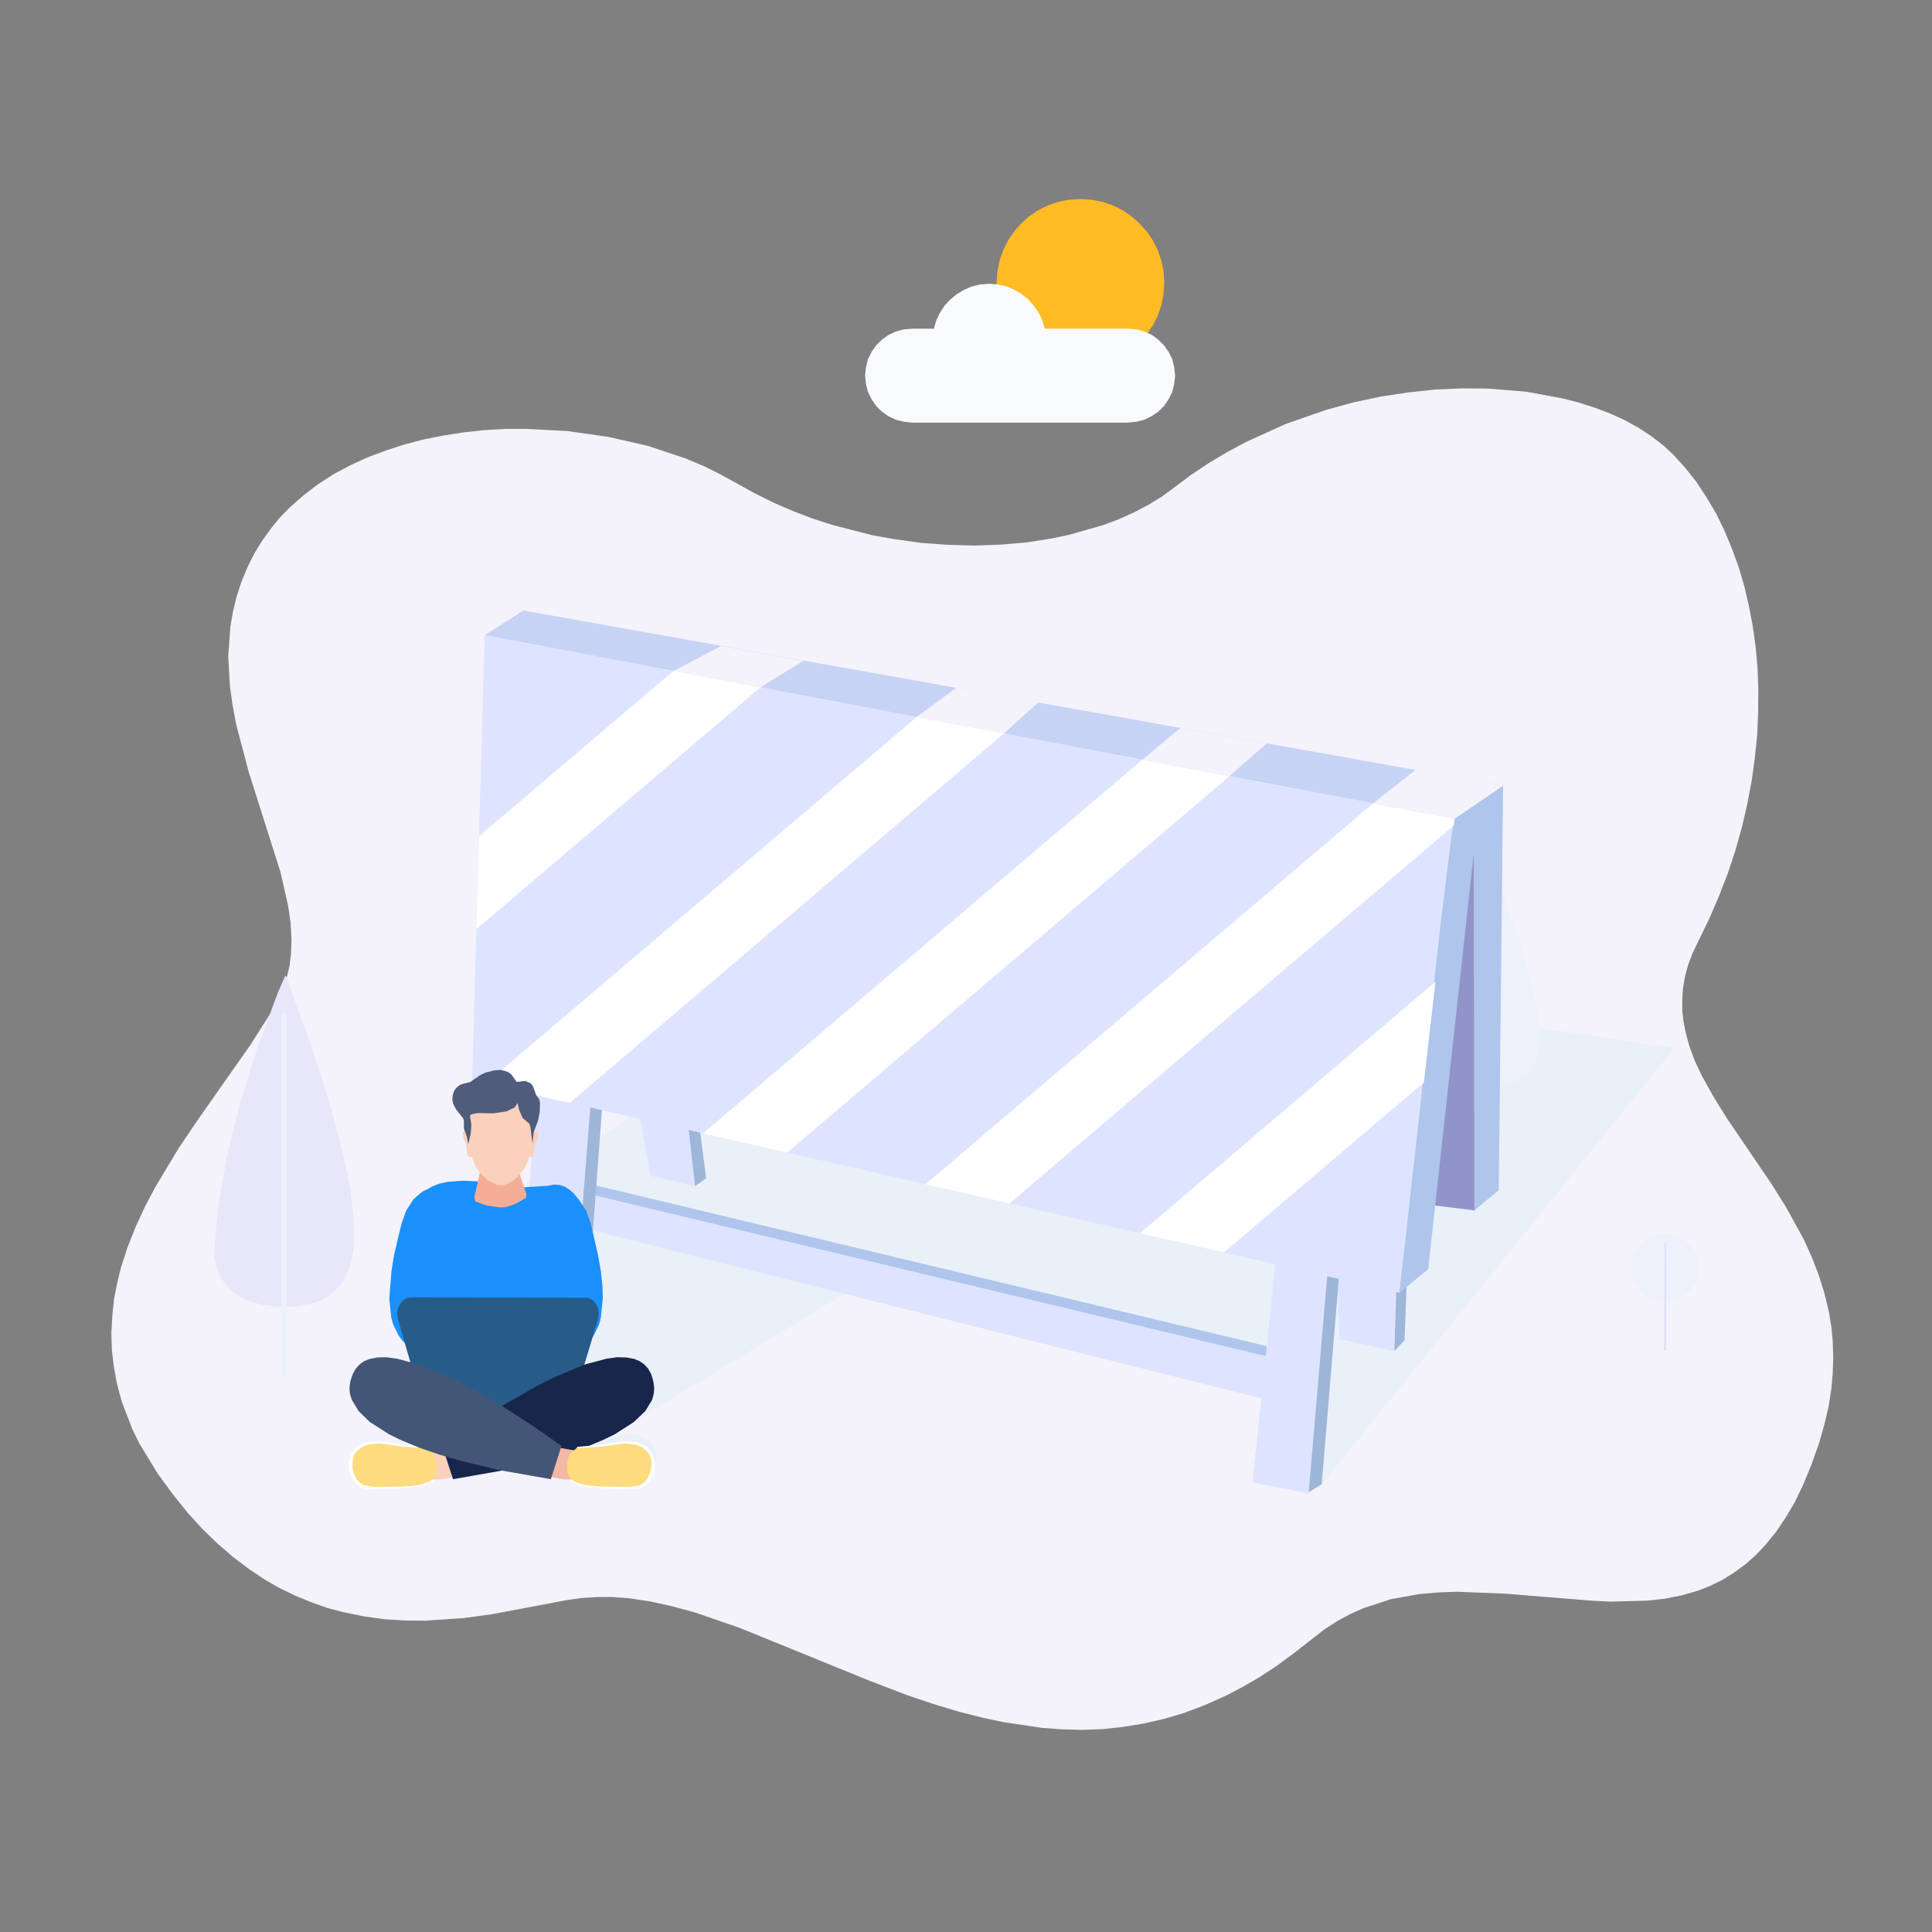 <?xml version="1.0" standalone="no"?><!DOCTYPE svg PUBLIC "-//W3C//DTD SVG 1.1//EN" "http://www.w3.org/Graphics/SVG/1.1/DTD/svg11.dtd"><svg height="800" node-id="1" sillyvg="true" template-height="800" template-width="800" version="1.1" viewBox="0 0 800 800" width="800" xmlns="http://www.w3.org/2000/svg" xmlns:xlink="http://www.w3.org/1999/xlink"><rect x="0" y="0" width="800" height="800" fill="#808080" stroke="none"/><defs node-id="202"><linearGradient gradientUnits="objectBoundingBox" id="SVGID_1_" node-id="19" spreadMethod="pad" x1="402.614" x2="402.614" y1="160.781" y2="716.273"><stop offset="0" stop-color="#f4f2fb"></stop><stop offset="1" stop-color="#e1eef5"></stop></linearGradient><linearGradient gradientUnits="objectBoundingBox" id="SVGID_2_" node-id="23" spreadMethod="pad" x1="329.131" x2="521.427" y1="667.831" y2="334.764"><stop offset="0.34" stop-color="#b0b9e1"></stop><stop offset="0.866" stop-color="#eaf0f8"></stop></linearGradient><linearGradient gradientUnits="objectBoundingBox" id="SVGID_3_" node-id="28" spreadMethod="pad" x1="117.696" x2="117.696" y1="541.167" y2="403.993"><stop offset="0.227" stop-color="#b7ace0"></stop><stop offset="0.789" stop-color="#e8e7fa"></stop></linearGradient><linearGradient gradientUnits="objectBoundingBox" id="SVGID_4_" node-id="33" spreadMethod="pad" x1="117.697" x2="117.697" y1="419.224" y2="570.358"><stop offset="0" stop-color="#ecf1fb"></stop><stop offset="0.818" stop-color="#afb0e7"></stop></linearGradient><linearGradient gradientUnits="objectBoundingBox" id="SVGID_5_" node-id="38" spreadMethod="pad" x1="618.824" x2="618.824" y1="449.645" y2="361.321"><stop offset="0.227" stop-color="#ccd4f4"></stop><stop offset="0.789" stop-color="#ecf1fb"></stop></linearGradient><linearGradient gradientUnits="objectBoundingBox" id="SVGID_6_" node-id="43" spreadMethod="pad" x1="618.826" x2="618.826" y1="371.128" y2="468.441"><stop offset="0" stop-color="#ecf1fb"></stop><stop offset="1" stop-color="#a6a8e2"></stop></linearGradient><linearGradient gradientUnits="objectBoundingBox" id="SVGID_7_" node-id="47" spreadMethod="pad" x1="464.743" x2="429.988" y1="87.039" y2="147.235"><stop offset="0" stop-color="#ffdb80"></stop><stop offset="1" stop-color="#ffbb24"></stop></linearGradient><linearGradient gradientUnits="objectBoundingBox" id="SVGID_8_" node-id="51" spreadMethod="pad" x1="422.405" x2="422.405" y1="117.505" y2="174.959"><stop offset="0" stop-color="#f9fafe"></stop><stop offset="1" stop-color="#e5edf7"></stop></linearGradient><linearGradient gradientUnits="objectBoundingBox" id="SVGID_9_" node-id="56" spreadMethod="pad" x1="689.427" x2="689.427" y1="538.885" y2="511.057"><stop offset="0.227" stop-color="#afb0e7"></stop><stop offset="1" stop-color="#ecf1fb"></stop></linearGradient><linearGradient gradientUnits="objectBoundingBox" id="SVGID_10_" node-id="60" spreadMethod="pad" x1="689.476" x2="689.476" y1="514.571" y2="559.367"><stop offset="0" stop-color="#dde1f6"></stop><stop offset="0.818" stop-color="#a6a8e2"></stop></linearGradient><linearGradient gradientUnits="objectBoundingBox" id="SVGID_11_" node-id="65" spreadMethod="pad" x1="569.957" x2="587.691" y1="522.831" y2="553.549"><stop offset="0" stop-color="#9eb6d8"></stop><stop offset="1" stop-color="#9194c9"></stop></linearGradient><linearGradient gradientUnits="objectBoundingBox" id="SVGID_12_" node-id="69" spreadMethod="pad" x1="557.427" x2="578.887" y1="521.462" y2="558.632"><stop offset="0.116" stop-color="#dee4ff"></stop><stop offset="0.847" stop-color="#bacbee"></stop></linearGradient><linearGradient gradientUnits="objectBoundingBox" id="SVGID_13_" node-id="73" spreadMethod="pad" x1="276.247" x2="295.015" y1="454.511" y2="487.019"><stop offset="0" stop-color="#9eb6d8"></stop><stop offset="1" stop-color="#9194c9"></stop></linearGradient><linearGradient gradientUnits="objectBoundingBox" id="SVGID_14_" node-id="77" spreadMethod="pad" x1="267.076" x2="288.201" y1="454.363" y2="490.953"><stop offset="0.116" stop-color="#dee4ff"></stop><stop offset="0.847" stop-color="#bacbee"></stop></linearGradient><linearGradient gradientUnits="objectBoundingBox" id="SVGID_15_" node-id="81" spreadMethod="pad" x1="328.216" x2="439.58" y1="436.837" y2="629.727"><stop offset="0" stop-color="#afc5eb"></stop><stop offset="1" stop-color="#afb0e7"></stop></linearGradient><linearGradient gradientUnits="objectBoundingBox" id="SVGID_16_" node-id="85" spreadMethod="pad" x1="328.216" x2="439.58" y1="440.996" y2="633.886"><stop offset="0.116" stop-color="#dee4ff"></stop><stop offset="0.847" stop-color="#bacbee"></stop></linearGradient><linearGradient gradientUnits="objectBoundingBox" id="SVGID_17_" node-id="89" spreadMethod="pad" x1="209.084" x2="253.886" y1="451.585" y2="529.184"><stop offset="0.116" stop-color="#dee4ff"></stop><stop offset="0.847" stop-color="#bacbee"></stop></linearGradient><linearGradient gradientUnits="objectBoundingBox" id="SVGID_18_" node-id="93" spreadMethod="pad" x1="223.942" x2="263.104" y1="455.541" y2="523.372"><stop offset="0" stop-color="#9eb6d8"></stop><stop offset="1" stop-color="#9194c9"></stop></linearGradient><linearGradient gradientUnits="objectBoundingBox" id="SVGID_19_" node-id="97" spreadMethod="pad" x1="512.486" x2="559.037" y1="527.887" y2="608.515"><stop offset="0.116" stop-color="#dee4ff"></stop><stop offset="0.847" stop-color="#bacbee"></stop></linearGradient><linearGradient gradientUnits="objectBoundingBox" id="SVGID_20_" node-id="101" spreadMethod="pad" x1="527.692" x2="567.541" y1="534.095" y2="603.115"><stop offset="0" stop-color="#9eb6d8"></stop><stop offset="1" stop-color="#9194c9"></stop></linearGradient><linearGradient gradientUnits="objectBoundingBox" id="SVGID_21_" node-id="105" spreadMethod="pad" x1="592.992" x2="592.992" y1="501.159" y2="337.575"><stop offset="0" stop-color="#9eb6d8"></stop><stop offset="1" stop-color="#9194c9"></stop></linearGradient><linearGradient gradientUnits="objectBoundingBox" id="SVGID_22_" node-id="109" spreadMethod="pad" x1="292.937" x2="505.538" y1="209.714" y2="577.949"><stop offset="0.116" stop-color="#dee4ff"></stop><stop offset="0.847" stop-color="#bacbee"></stop></linearGradient><linearGradient gradientUnits="objectBoundingBox" id="SVGID_23_" node-id="113" spreadMethod="pad" x1="344.948" x2="478.674" y1="178.783" y2="410.403"><stop offset="0.116" stop-color="#c6d3f4"></stop><stop offset="0.847" stop-color="#bacbee"></stop></linearGradient><linearGradient gradientUnits="objectBoundingBox" id="SVGID_24_" node-id="117" spreadMethod="pad" x1="560.856" x2="641.051" y1="360.809" y2="499.711"><stop offset="0" stop-color="#afc5eb"></stop><stop offset="1" stop-color="#afb0e7"></stop></linearGradient><linearGradient gradientUnits="objectBoundingBox" id="SVGID_25_" node-id="126" spreadMethod="pad" x1="278.854" x2="332.666" y1="276.049" y2="276.049"><stop offset="0" stop-color="#f4f2fb"></stop><stop offset="1" stop-color="#e1eef5"></stop></linearGradient><linearGradient gradientUnits="objectBoundingBox" id="SVGID_26_" node-id="130" spreadMethod="pad" x1="379.599" x2="430.036" y1="294.262" y2="294.262"><stop offset="0" stop-color="#f4f2fb"></stop><stop offset="1" stop-color="#e1eef5"></stop></linearGradient><linearGradient gradientUnits="objectBoundingBox" id="SVGID_27_" node-id="134" spreadMethod="pad" x1="472.992" x2="524.497" y1="311.371" y2="311.371"><stop offset="0" stop-color="#f4f2fb"></stop><stop offset="1" stop-color="#e1eef5"></stop></linearGradient><linearGradient gradientUnits="objectBoundingBox" id="SVGID_28_" node-id="138" spreadMethod="pad" x1="568.538" x2="622.417" y1="328.825" y2="328.825"><stop offset="0" stop-color="#f4f2fb"></stop><stop offset="1" stop-color="#e1eef5"></stop></linearGradient><linearGradient gradientUnits="objectBoundingBox" id="SVGID_29_" node-id="143" spreadMethod="pad" x1="206.204" x2="206.204" y1="564.505" y2="488.885"><stop offset="0" stop-color="#c3d5fd"></stop><stop offset="1" stop-color="#1a90fc"></stop></linearGradient><linearGradient gradientUnits="objectBoundingBox" id="SVGID_30_" node-id="147" spreadMethod="pad" x1="207.253" x2="207.253" y1="475.988" y2="499.944"><stop offset="0" stop-color="#f4ae98"></stop><stop offset="1" stop-color="#fad1bb"></stop></linearGradient><linearGradient gradientUnits="objectBoundingBox" id="SVGID_31_" node-id="151" spreadMethod="pad" x1="-1279.472" x2="-1267.763" y1="892.169" y2="809.725"><stop offset="0" stop-color="#c3d5fd"></stop><stop offset="1" stop-color="#1a90fc"></stop></linearGradient><linearGradient gradientUnits="objectBoundingBox" id="SVGID_32_" node-id="155" spreadMethod="pad" x1="-6987.075" x2="-6975.366" y1="81.555" y2="-0.888"><stop offset="0" stop-color="#c3d5fd"></stop><stop offset="1" stop-color="#1a90fc"></stop></linearGradient><linearGradient gradientUnits="objectBoundingBox" id="SVGID_33_" node-id="159" spreadMethod="pad" x1="206.204" x2="206.204" y1="537.195" y2="585.251"><stop offset="0" stop-color="#275c89"></stop><stop offset="1" stop-color="#013f7c"></stop></linearGradient><linearGradient gradientUnits="objectBoundingBox" id="SVGID_34_" node-id="165" spreadMethod="pad" x1="-5694.151" x2="-5677.139" y1="605.99" y2="605.99"><stop offset="0" stop-color="#f4b9a4"></stop><stop offset="0.652" stop-color="#fad1bb"></stop></linearGradient><linearGradient gradientUnits="objectBoundingBox" id="SVGID_35_" node-id="169" spreadMethod="pad" x1="183.138" x2="270.901" y1="587.24" y2="587.24"><stop offset="0" stop-color="#18264b"></stop><stop offset="0.652" stop-color="#2d3c65"></stop></linearGradient><linearGradient gradientUnits="objectBoundingBox" id="SVGID_36_" node-id="173" spreadMethod="pad" x1="163.35" x2="163.35" y1="597.726" y2="615.784"><stop offset="0" stop-color="#ffdb80"></stop><stop offset="1" stop-color="#ffbb24"></stop></linearGradient><linearGradient gradientUnits="objectBoundingBox" id="SVGID_37_" node-id="179" spreadMethod="pad" x1="225.54" x2="242.552" y1="605.99" y2="605.99"><stop offset="0" stop-color="#f4b9a4"></stop><stop offset="0.652" stop-color="#fad1bb"></stop></linearGradient><linearGradient gradientUnits="objectBoundingBox" id="SVGID_38_" node-id="183" spreadMethod="pad" x1="144.732" x2="232.495" y1="587.24" y2="587.24"><stop offset="0" stop-color="#445677"></stop><stop offset="1" stop-color="#293861"></stop></linearGradient><linearGradient gradientUnits="objectBoundingBox" id="SVGID_39_" node-id="187" spreadMethod="pad" x1="252.284" x2="252.284" y1="597.726" y2="615.784"><stop offset="0" stop-color="#ffdb80"></stop><stop offset="1" stop-color="#ffbb24"></stop></linearGradient><linearGradient gradientUnits="objectBoundingBox" id="SVGID_40_" node-id="191" spreadMethod="pad" x1="222.933" x2="191.625" y1="470.493" y2="470.493"><stop offset="0" stop-color="#f4b9a4"></stop><stop offset="0.652" stop-color="#fad1bb"></stop></linearGradient><linearGradient gradientUnits="objectBoundingBox" id="SVGID_41_" node-id="195" spreadMethod="pad" x1="187.317" x2="223.665" y1="458.391" y2="458.391"><stop offset="0" stop-color="#4f5c7c"></stop><stop offset="1" stop-color="#274168"></stop></linearGradient></defs><g node-id="603"><g node-id="606"><g node-id="607"><path d="M 485.90 202.10 L 481.00 205.70 L 475.60 209.00 L 469.70 212.10 L 463.30 215.00 L 456.90 217.40 L 442.90 221.40 L 435.30 223.00 L 425.10 224.60 L 414.60 225.50 L 403.60 225.90 L 392.50 225.60 L 381.40 224.80 L 370.00 223.20 L 361.50 221.70 L 344.80 217.40 L 336.40 214.70 L 328.30 211.60 L 320.20 208.10 L 312.40 204.20 L 298.10 196.30 L 291.20 192.90 L 283.80 189.80 L 268.20 184.60 L 251.90 180.90 L 235.00 178.50 L 217.90 177.60 L 209.30 177.60 L 200.60 178.10 L 192.20 179.00 L 183.90 180.30 L 175.70 181.90 L 167.60 184.00 L 159.90 186.50 L 152.40 189.30 L 145.20 192.60 L 138.20 196.30 L 131.70 200.50 L 125.70 205.10 L 120.00 210.10 L 115.80 214.40 L 112.00 219.10 L 108.50 224.00 L 105.30 229.20 L 102.50 234.80 L 99.90 241.10 L 97.90 247.30 L 96.40 253.50 L 95.40 259.50 L 94.50 271.80 L 95.20 284.00 L 96.30 292.00 L 97.80 300.00 L 103.00 319.70 L 116.10 361.00 L 119.30 375.00 L 120.30 382.00 L 120.70 388.60 L 120.50 395.10 L 119.90 399.90 L 118.80 404.60 L 117.30 409.20 L 115.30 413.80 L 112.00 419.60 L 103.80 432.50 L 81.70 464.00 L 74.00 475.40 L 64.50 491.20 L 60.20 499.30 L 56.30 507.70 L 52.90 516.20 L 50.10 524.80 L 48.50 531.40 L 47.20 538.10 L 46.50 544.90 L 46.10 551.90 L 46.30 558.70 L 47.10 565.70 L 48.40 572.90 L 50.40 580.30 L 54.80 591.80 L 57.70 597.70 L 65.30 610.20 L 71.60 618.80 L 77.80 626.50 L 83.90 633.20 L 90.00 639.10 L 96.60 644.80 L 103.10 649.70 L 109.50 654.00 L 115.80 657.60 L 122.40 660.80 L 129.00 663.50 L 135.50 665.80 L 141.90 667.50 L 150.60 669.30 L 159.20 670.50 L 167.60 671.00 L 176.00 671.10 L 192.10 670.00 L 203.80 668.40 L 234.50 662.60 L 240.80 661.70 L 247.20 661.30 L 253.80 661.30 L 260.40 661.80 L 269.20 663.10 L 278.20 665.10 L 287.50 667.60 L 306.10 674.00 L 360.40 696.10 L 375.80 702.00 L 386.20 705.50 L 396.80 708.70 L 407.40 711.40 L 415.50 713.10 L 431.70 715.50 L 440.00 716.10 L 448.20 716.30 L 456.50 716.00 L 464.90 715.10 L 473.50 713.70 L 481.80 711.80 L 490.30 709.30 L 499.00 706.00 L 507.90 702.00 L 514.60 698.50 L 521.50 694.50 L 528.50 689.90 L 535.70 684.60 L 548.40 674.70 L 553.80 671.20 L 559.20 668.30 L 564.60 665.90 L 575.90 662.20 L 587.50 660.10 L 595.30 659.40 L 603.20 659.10 L 623.20 659.90 L 659.00 662.80 L 666.80 663.20 L 681.90 662.80 L 689.30 662.00 L 696.40 660.60 L 703.30 658.60 L 708.30 656.60 L 713.20 654.20 L 718.00 651.20 L 722.80 647.70 L 727.10 643.90 L 731.30 639.40 L 735.50 634.20 L 739.60 628.10 L 743.20 622.00 L 746.60 614.90 L 750.00 606.70 L 753.30 597.40 L 755.50 589.60 L 757.20 582.30 L 758.30 575.30 L 758.90 568.70 L 759.10 561.90 L 758.90 555.40 L 758.30 549.20 L 757.30 543.20 L 755.40 535.30 L 753.00 527.70 L 750.20 520.50 L 747.00 513.40 L 739.60 499.90 L 733.50 490.20 L 714.90 462.80 L 709.40 453.90 L 704.60 445.30 L 701.80 439.30 L 699.60 433.40 L 698.00 427.50 L 697.10 423.00 L 696.60 418.50 L 696.60 413.80 L 696.90 409.10 L 697.70 404.50 L 699.00 399.60 L 700.90 394.60 L 707.90 380.10 L 711.90 370.80 L 715.50 361.50 L 718.60 352.10 L 721.30 342.50 L 723.50 333.00 L 725.30 323.50 L 726.60 314.10 L 727.60 304.60 L 728.00 295.30 L 728.10 286.20 L 727.80 277.20 L 727.00 268.10 L 725.80 259.40 L 724.20 251.00 L 722.30 242.80 L 719.90 234.70 L 717.10 227.00 L 714.00 219.60 L 710.60 212.60 L 706.60 205.90 L 702.40 199.50 L 697.80 193.70 L 692.90 188.30 L 688.60 184.30 L 683.90 180.70 L 678.60 177.20 L 672.80 174.00 L 666.90 171.30 L 660.60 168.90 L 653.80 166.70 L 646.70 164.90 L 632.00 162.20 L 616.20 160.90 L 605.40 160.80 L 594.40 161.30 L 583.10 162.50 L 571.80 164.20 L 560.50 166.60 L 549.20 169.70 L 532.50 175.50 L 516.20 182.90 L 508.30 187.10 L 500.60 191.70 L 493.10 196.70 L 485.90 202.10 Z" fill="url(#SVGID_1_)" fill-rule="nonzero" group-id="13,16,17" node-id="468" stroke="none" target-height="555.5" target-width="713" target-x="46.1" target-y="160.8"></path><path d="M 190.20 511.70 L 224.70 487.40 L 371.30 385.80 L 693.30 434.00 L 547.30 614.60 L 534.30 574.00 L 357.10 531.20 L 250.30 596.00 L 256.60 594.50 L 259.30 594.20 L 262.20 594.20 L 265.00 594.60 L 267.40 595.50 L 268.80 596.50 L 270.00 597.70 L 270.90 599.40 L 271.40 601.30 L 271.50 603.70 L 271.10 606.90 L 264.00 607.50 L 249.90 607.80 L 231.70 606.60 L 220.70 605.20 L 190.20 511.70 Z" fill="url(#SVGID_2_)" fill-rule="nonzero" group-id="13,16,17" node-id="470" stroke="none" target-height="228.8" target-width="503.1" target-x="190.2" target-y="385.8"></path><g node-id="610"><path d="M 118.50 404.20 L 118.20 404.00 L 118.00 404.30 L 115.00 411.20 L 106.50 434.10 L 99.90 455.40 L 96.70 467.20 L 93.90 479.20 L 90.30 499.50 L 88.70 517.10 L 89.10 522.00 L 89.80 524.90 L 91.10 528.30 L 92.30 530.40 L 96.00 534.60 L 98.30 536.30 L 101.20 537.90 L 104.90 539.30 L 108.70 540.30 L 113.30 540.90 L 119.00 541.20 L 123.30 540.90 L 130.20 539.50 L 132.80 538.40 L 136.20 536.50 L 138.90 534.30 L 141.10 531.80 L 142.80 529.10 L 145.20 523.40 L 146.10 518.90 L 146.60 514.90 L 146.40 503.60 L 145.00 492.10 L 143.20 483.00 L 140.90 473.20 L 135.40 453.40 L 129.40 434.80 L 118.50 404.20 Z" fill="url(#SVGID_3_)" fill-rule="nonzero" group-id="13,16,17,20" node-id="474" stroke="none" target-height="137.2" target-width="57.9" target-x="88.7" target-y="404"></path><g node-id="615"><path d="M 117.70 570.40 L 117.00 570.10 L 116.70 569.40 L 116.70 420.20 L 117.00 419.50 L 117.70 419.20 L 118.40 419.50 L 118.70 420.20 L 118.70 569.40 L 118.40 570.10 L 117.70 570.40 Z" fill="url(#SVGID_4_)" fill-rule="nonzero" group-id="13,16,17,20,25" node-id="478" stroke="none" target-height="151.2" target-width="2" target-x="116.7" target-y="419.2"></path></g></g><g node-id="611"><path d="M 619.30 361.50 L 619.00 361.50 L 617.10 366.00 L 613.60 375.00 L 609.50 387.40 L 605.30 402.00 L 603.50 409.80 L 600.90 425.40 L 600.30 432.90 L 600.30 436.40 L 600.80 438.90 L 601.70 441.30 L 603.30 443.80 L 604.80 445.30 L 606.70 446.70 L 609.20 448.00 L 611.90 448.90 L 615.30 449.40 L 619.70 449.70 L 623.30 449.40 L 626.20 448.80 L 628.60 447.90 L 632.50 445.20 L 633.90 443.70 L 635.50 441.00 L 636.50 438.20 L 637.40 432.70 L 637.50 428.50 L 637.10 422.90 L 634.60 409.10 L 632.70 401.60 L 628.30 387.00 L 619.30 361.50 Z" fill="url(#SVGID_5_)" fill-rule="nonzero" group-id="13,16,17,21" node-id="484" stroke="none" target-height="88.2" target-width="37.2" target-x="600.3" target-y="361.5"></path><g node-id="616"><path d="M 618.80 468.40 L 618.20 467.80 L 618.40 371.30 L 618.80 371.10 L 619.50 371.80 L 619.50 467.80 L 618.80 468.40 Z" fill="url(#SVGID_6_)" fill-rule="nonzero" group-id="13,16,17,21,26" node-id="488" stroke="none" target-height="97.3" target-width="1.3" target-x="618.2" target-y="371.1"></path></g></g><path d="M 482.10 117.10 L 481.80 121.90 L 480.90 126.40 L 479.40 130.70 L 477.40 134.70 L 474.90 138.40 L 471.90 141.70 L 468.60 144.70 L 464.90 147.10 L 460.90 149.20 L 456.60 150.60 L 452.10 151.60 L 447.40 151.90 L 442.60 151.60 L 438.10 150.60 L 433.80 149.20 L 429.80 147.10 L 426.10 144.70 L 422.80 141.70 L 419.90 138.40 L 417.40 134.70 L 415.40 130.70 L 413.90 126.40 L 413.00 121.90 L 412.60 117.10 L 413.00 112.40 L 413.90 107.90 L 415.40 103.60 L 417.40 99.60 L 419.90 95.90 L 422.80 92.60 L 426.10 89.60 L 429.80 87.10 L 433.80 85.10 L 438.10 83.60 L 442.60 82.70 L 447.40 82.40 L 452.10 82.70 L 456.60 83.60 L 460.90 85.10 L 464.90 87.10 L 468.60 89.60 L 471.90 92.60 L 474.90 95.90 L 477.40 99.60 L 479.40 103.60 L 480.90 107.90 L 481.80 112.40 L 482.10 117.10 Z" fill="url(#SVGID_7_)" fill-rule="nonzero" group-id="13,16,17" node-id="492" stroke="none" target-height="69.5" target-width="69.5" target-x="412.6" target-y="82.4"></path><path d="M 467.10 136.10 L 432.60 136.10 L 431.60 132.60 L 430.10 129.50 L 428.10 126.60 L 425.80 124.00 L 423.10 121.80 L 420.10 120.00 L 416.80 118.60 L 413.40 117.80 L 409.60 117.50 L 405.90 117.80 L 402.40 118.60 L 399.20 120.00 L 396.20 121.80 L 393.50 124.00 L 391.10 126.60 L 389.20 129.50 L 387.70 132.60 L 386.70 136.10 L 377.70 136.10 L 374.10 136.40 L 370.90 137.30 L 367.90 138.70 L 365.10 140.70 L 362.80 143.00 L 360.90 145.70 L 359.40 148.70 L 358.60 152.00 L 358.20 155.50 L 358.60 159.10 L 359.40 162.30 L 360.90 165.30 L 362.80 168.10 L 365.10 170.40 L 367.80 172.30 L 370.90 173.80 L 374.10 174.60 L 377.70 175.00 L 467.10 175.00 L 470.70 174.60 L 473.90 173.80 L 476.90 172.30 L 479.70 170.40 L 482.00 168.10 L 483.90 165.30 L 485.40 162.30 L 486.20 159.10 L 486.60 155.50 L 486.20 152.00 L 485.40 148.70 L 483.90 145.70 L 482.00 143.00 L 479.70 140.70 L 477.00 138.70 L 473.90 137.30 L 470.70 136.40 L 467.10 136.10 Z" fill="url(#SVGID_8_)" fill-rule="nonzero" group-id="13,16,17" node-id="494" stroke="none" target-height="57.5" target-width="128.4" target-x="358.2" target-y="117.5"></path><g node-id="612"><path d="M 703.30 525.00 L 703.10 527.50 L 702.50 529.80 L 701.40 532.00 L 700.10 533.90 L 698.40 535.60 L 696.50 537.00 L 694.30 538.00 L 692.00 538.60 L 689.40 538.90 L 686.90 538.60 L 684.60 538.00 L 682.40 537.00 L 680.50 535.60 L 677.40 532.00 L 676.40 529.80 L 675.80 527.50 L 675.50 525.00 L 675.80 522.40 L 676.40 520.10 L 677.40 517.90 L 678.80 516.00 L 680.50 514.30 L 682.40 513.00 L 684.60 511.90 L 686.90 511.30 L 689.40 511.10 L 692.00 511.30 L 694.30 511.90 L 696.50 513.00 L 700.10 516.00 L 701.40 517.90 L 702.50 520.10 L 703.10 522.40 L 703.30 525.00 Z" fill="url(#SVGID_9_)" fill-rule="nonzero" group-id="13,16,17,22" node-id="498" stroke="none" target-height="27.8" target-width="27.8" target-x="675.5" target-y="511.1"></path><path d="M 689.50 559.40 L 689.10 558.90 L 689.20 514.70 L 689.80 514.70 L 689.90 515.00 L 689.90 558.90 L 689.50 559.40 Z" fill="url(#SVGID_10_)" fill-rule="nonzero" group-id="13,16,17,22" node-id="500" stroke="none" target-height="44.7" target-width="0.8" target-x="689.1" target-y="514.7"></path></g></g><g node-id="608"><path d="M 582.90 520.20 L 581.60 554.90 L 577.40 559.50 L 576.00 558.30 L 576.40 519.10 Z" fill="url(#SVGID_11_)" fill-rule="nonzero" group-id="13,16,18" node-id="506" stroke="none" target-height="40.4" target-width="6.9" target-x="576" target-y="519.1"></path><path d="M 553.60 523.70 L 554.60 554.50 L 577.40 559.50 L 578.60 520.10 Z" fill="url(#SVGID_12_)" fill-rule="nonzero" group-id="13,16,18" node-id="508" stroke="none" target-height="39.4" target-width="25" target-x="553.6" target-y="520.1"></path><path d="M 288.50 458.00 L 292.40 487.80 L 287.80 491.20 L 280.50 479.70 L 278.30 453.30 Z" fill="url(#SVGID_13_)" fill-rule="nonzero" group-id="13,16,18" node-id="510" stroke="none" target-height="37.9" target-width="14.1" target-x="278.3" target-y="453.3"></path><path d="M 264.00 456.20 L 269.30 486.80 L 287.80 491.20 L 283.70 454.60 Z" fill="url(#SVGID_14_)" fill-rule="nonzero" group-id="13,16,18" node-id="512" stroke="none" target-height="36.6" target-width="23.8" target-x="264" target-y="454.6"></path><path d="M 238.10 488.80 L 531.60 559.10 L 530.90 577.00 L 233.30 502.30 Z" fill="url(#SVGID_15_)" fill-rule="nonzero" group-id="13,16,18" node-id="514" stroke="none" target-height="88.2" target-width="298.3" target-x="233.3" target-y="488.8"></path><path d="M 238.10 493.00 L 531.60 563.30 L 530.90 581.20 L 233.30 506.50 Z" fill="url(#SVGID_16_)" fill-rule="nonzero" group-id="13,16,18" node-id="516" stroke="none" target-height="88.2" target-width="298.3" target-x="233.3" target-y="493"></path><path d="M 223.70 443.20 L 215.00 533.70 L 238.30 538.20 L 245.60 443.00 Z" fill="url(#SVGID_17_)" fill-rule="nonzero" group-id="13,16,18" node-id="518" stroke="none" target-height="95.2" target-width="30.6" target-x="215" target-y="443"></path><path d="M 250.40 444.00 L 243.70 534.40 L 238.30 537.70 L 245.60 443.00 Z" fill="url(#SVGID_18_)" fill-rule="nonzero" group-id="13,16,18" node-id="520" stroke="none" target-height="94.7" target-width="12.1" target-x="238.3" target-y="443"></path><path d="M 528.60 518.60 L 518.60 613.90 L 541.90 618.40 L 550.60 518.40 Z" fill="url(#SVGID_19_)" fill-rule="nonzero" group-id="13,16,18" node-id="522" stroke="none" target-height="100" target-width="32" target-x="518.6" target-y="518.4"></path><path d="M 555.00 522.10 L 547.30 614.60 L 541.90 617.90 L 550.20 521.10 Z" fill="url(#SVGID_20_)" fill-rule="nonzero" group-id="13,16,18" node-id="524" stroke="none" target-height="96.8" target-width="13.1" target-x="541.9" target-y="521.1"></path><path d="M 583.90 344.70 L 616.80 337.60 L 614.20 493.20 L 610.50 501.20 L 569.20 496.10 L 583.90 344.70 Z" fill="url(#SVGID_21_)" fill-rule="nonzero" group-id="13,16,18" node-id="526" stroke="none" target-height="163.6" target-width="47.6" target-x="569.2" target-y="337.6"></path><path d="M 195.50 447.40 L 579.50 535.30 L 602.30 339.00 L 200.70 263.00 Z" fill="url(#SVGID_22_)" fill-rule="nonzero" group-id="13,16,18" node-id="528" stroke="none" target-height="272.3" target-width="406.8" target-x="195.5" target-y="263"></path><path d="M 216.70 252.80 L 200.70 263.00 L 602.30 339.00 L 622.40 325.30 Z" fill="url(#SVGID_23_)" fill-rule="nonzero" group-id="13,16,18" node-id="530" stroke="none" target-height="86.2" target-width="421.7" target-x="200.7" target-y="252.8"></path><path d="M 620.60 492.80 L 610.50 501.20 L 610.20 353.70 L 591.40 525.50 L 579.50 535.30 L 596.60 381.90 L 601.20 344.80 L 602.30 339.10 L 622.40 325.30 L 620.60 492.80 Z" fill="url(#SVGID_24_)" fill-rule="nonzero" group-id="13,16,18" node-id="532" stroke="none" target-height="210" target-width="42.9" target-x="579.5" target-y="325.3"></path><path d="M 197.30 384.70 L 314.90 284.60 L 278.90 277.80 L 198.30 346.30 Z" fill="#ffffff" fill-rule="nonzero" group-id="13,16,18" node-id="534" stroke="none" target-height="106.9" target-width="117.6" target-x="197.3" target-y="277.8"></path><path d="M 235.90 456.70 L 415.70 303.70 L 379.60 296.90 L 201.10 448.70 Z" fill="#ffffff" fill-rule="nonzero" group-id="13,16,18" node-id="536" stroke="none" target-height="159.8" target-width="214.6" target-x="201.1" target-y="296.9"></path><path d="M 325.90 477.30 L 509.10 321.40 L 473.00 314.60 L 291.10 469.30 Z" fill="#ffffff" fill-rule="nonzero" group-id="13,16,18" node-id="538" stroke="none" target-height="162.7" target-width="218" target-x="291.1" target-y="314.6"></path><path d="M 418.00 498.30 L 602.00 341.80 L 602.30 339.00 L 568.50 332.70 L 383.20 490.40 Z" fill="#ffffff" fill-rule="nonzero" group-id="13,16,18" node-id="540" stroke="none" target-height="165.6" target-width="219.1" target-x="383.2" target-y="332.7"></path><path d="M 506.80 518.60 L 589.60 448.20 L 594.40 406.50 L 472.00 510.70 Z" fill="#ffffff" fill-rule="nonzero" group-id="13,16,18" node-id="542" stroke="none" target-height="112.1" target-width="122.4" target-x="472" target-y="406.5"></path><path d="M 278.90 277.80 L 298.60 267.50 L 332.70 273.60 L 314.90 284.60 Z" fill="url(#SVGID_25_)" fill-rule="nonzero" group-id="13,16,18" node-id="544" stroke="none" target-height="17.1" target-width="53.8" target-x="278.9" target-y="267.5"></path><path d="M 379.60 296.90 L 396.00 284.80 L 430.00 290.80 L 415.70 303.70 Z" fill="url(#SVGID_26_)" fill-rule="nonzero" group-id="13,16,18" node-id="546" stroke="none" target-height="18.9" target-width="50.4" target-x="379.6" target-y="284.8"></path><path d="M 473.00 314.60 L 488.80 301.40 L 524.50 307.80 L 509.10 321.40 Z" fill="url(#SVGID_27_)" fill-rule="nonzero" group-id="13,16,18" node-id="548" stroke="none" target-height="20" target-width="51.5" target-x="473" target-y="301.4"></path><path d="M 568.50 332.70 L 586.30 318.60 L 622.40 325.30 L 602.30 339.00 Z" fill="url(#SVGID_28_)" fill-rule="nonzero" group-id="13,16,18" node-id="550" stroke="none" target-height="20.4" target-width="53.9" target-x="568.5" target-y="318.6"></path></g><g node-id="609"><path d="M 198.40 489.20 L 191.60 488.90 L 185.20 489.40 L 182.00 490.10 L 178.90 491.30 L 175.40 493.60 L 174.10 495.10 L 172.50 497.90 L 169.70 505.30 L 167.10 517.00 L 166.00 525.10 L 179.80 524.40 L 178.60 549.60 L 204.10 564.50 L 240.40 545.00 L 234.90 522.20 L 246.50 519.20 L 246.10 516.70 L 244.00 507.10 L 241.10 499.50 L 239.10 496.10 L 237.50 494.10 L 235.80 492.60 L 233.90 491.40 L 231.90 490.70 L 229.50 490.50 L 226.90 491.00 L 216.00 491.70 L 214.90 493.80 L 212.70 496.30 L 211.00 497.30 L 209.00 498.00 L 206.30 498.10 L 203.00 497.20 L 200.50 495.00 L 198.90 491.80 L 198.40 489.20 Z" fill="url(#SVGID_29_)" fill-rule="nonzero" group-id="13,16,19" node-id="555" stroke="none" target-height="75.6" target-width="80.5" target-x="166" target-y="488.9"></path><path d="M 200.20 478.90 L 196.40 495.90 L 196.90 497.50 L 201.60 499.20 L 207.40 500.00 L 209.50 499.80 L 213.30 498.60 L 217.80 496.00 L 218.00 494.50 L 211.90 476.60 L 210.90 476.00 L 210.30 476.00 L 201.60 477.60 L 200.70 478.00 L 200.20 478.90 Z" fill="url(#SVGID_30_)" fill-rule="nonzero" group-id="13,16,19" node-id="557" stroke="none" target-height="24" target-width="21.6" target-x="196.4" target-y="476"></path><path d="M 177.50 492.20 L 181.70 491.50 L 183.80 491.90 L 185.80 492.70 L 188.00 494.80 L 189.60 498.30 L 190.30 503.60 L 190.10 507.30 L 188.10 515.70 L 182.80 532.60 L 182.20 538.10 L 183.10 541.30 L 188.70 548.70 L 195.70 556.50 L 202.30 563.00 L 200.40 568.90 L 197.30 574.80 L 189.20 570.70 L 181.40 566.30 L 173.40 560.90 L 169.70 558.00 L 166.60 555.10 L 165.10 553.10 L 162.80 548.40 L 162.00 545.60 L 161.20 537.60 L 162.10 526.30 L 163.20 519.50 L 166.30 506.50 L 168.30 501.10 L 171.30 496.50 L 174.90 493.40 L 177.50 492.20 Z" fill="url(#SVGID_31_)" fill-rule="nonzero" group-id="13,16,19" node-id="559" stroke="none" target-height="83.3" target-width="41.1" target-x="161.2" target-y="491.5"></path><path d="M 233.40 492.20 L 229.20 491.50 L 227.10 491.90 L 225.10 492.70 L 222.90 494.80 L 221.30 498.30 L 220.50 503.60 L 220.80 507.30 L 222.80 515.70 L 228.00 532.60 L 228.70 538.10 L 227.80 541.30 L 222.20 548.70 L 215.20 556.50 L 208.60 563.00 L 210.50 568.90 L 213.60 574.80 L 221.70 570.70 L 229.50 566.30 L 237.50 560.90 L 241.20 558.00 L 244.30 555.10 L 245.80 553.10 L 248.10 548.40 L 248.80 545.60 L 249.60 537.60 L 249.50 533.10 L 248.80 526.30 L 247.60 519.50 L 244.60 506.50 L 242.60 501.10 L 239.50 496.50 L 236.00 493.40 L 233.40 492.20 Z" fill="url(#SVGID_32_)" fill-rule="nonzero" group-id="13,16,19" node-id="561" stroke="none" target-height="83.3" target-width="41" target-x="208.6" target-y="491.5"></path><path d="M 180.00 585.30 L 231.90 585.30 L 233.60 584.90 L 235.10 584.00 L 236.30 582.60 L 237.20 580.80 L 247.60 546.40 L 248.00 544.10 L 247.70 542.00 L 246.90 540.10 L 245.70 538.60 L 243.60 537.40 L 170.10 537.20 L 168.80 537.40 L 166.70 538.60 L 165.50 540.10 L 164.70 542.00 L 164.40 544.10 L 164.80 546.30 L 174.70 580.70 L 175.60 582.60 L 176.80 584.00 L 178.30 584.90 L 180.00 585.30 Z" fill="url(#SVGID_33_)" fill-rule="nonzero" group-id="13,16,19" node-id="563" stroke="none" target-height="48.1" target-width="83.6" target-x="164.4" target-y="537.2"></path><g node-id="613"><path d="M 178.00 601.10 L 176.60 599.10 L 167.10 598.30 L 158.30 596.90 L 153.40 596.90 L 151.10 597.40 L 149.00 598.20 L 147.30 599.30 L 145.40 602.10 L 144.40 605.70 L 144.60 609.50 L 145.30 611.40 L 146.40 613.10 L 148.00 614.80 L 150.10 616.10 L 151.50 616.50 L 153.50 616.70 L 165.20 616.40 L 174.20 615.50 L 178.50 614.10 L 179.60 613.00 L 179.20 607.40 L 178.00 601.10 Z" fill="#ffffff" fill-rule="nonzero" group-id="13,16,19,23" node-id="567" stroke="none" target-height="19.8" target-width="35.2" target-x="144.4" target-y="596.9"></path><path d="M 186.20 599.10 L 177.70 600.60 L 174.00 600.90 L 173.20 602.50 L 173.10 604.40 L 174.10 612.80 L 182.30 612.60 L 189.50 611.30 L 190.10 607.90 L 190.00 605.40 L 189.50 603.20 L 187.80 600.40 L 186.20 599.10 Z" fill="url(#SVGID_34_)" fill-rule="nonzero" group-id="13,16,19,23" node-id="569" stroke="none" target-height="13.7" target-width="17" target-x="173.1" target-y="599.1"></path><path d="M 183.10 598.70 L 187.60 612.50 L 209.20 608.70 L 225.30 604.80 L 233.70 602.30 L 242.00 599.50 L 249.60 596.30 L 254.60 593.90 L 262.50 588.80 L 267.20 584.30 L 270.00 579.70 L 270.70 577.20 L 270.90 574.60 L 270.50 571.80 L 269.60 568.90 L 268.30 566.60 L 266.70 564.90 L 264.80 563.60 L 262.60 562.70 L 259.40 562.10 L 255.60 562.00 L 251.20 562.60 L 242.20 565.00 L 229.70 570.20 L 222.10 574.00 L 207.50 582.40 L 195.00 590.40 L 183.10 598.70 Z" fill="url(#SVGID_35_)" fill-rule="nonzero" group-id="13,16,19,23" node-id="571" stroke="none" target-height="50.5" target-width="87.8" target-x="183.1" target-y="562"></path><path d="M 176.90 599.70 L 178.60 601.00 L 179.60 602.20 L 180.30 603.70 L 180.80 606.00 L 180.80 608.40 L 180.50 610.30 L 179.10 612.50 L 178.00 613.40 L 174.80 614.60 L 172.40 615.10 L 166.50 615.60 L 154.60 615.70 L 150.70 615.00 L 149.10 614.00 L 147.60 612.50 L 146.30 609.60 L 145.90 607.40 L 146.20 603.40 L 146.90 601.90 L 147.90 600.70 L 149.60 599.40 L 151.80 598.40 L 154.40 597.90 L 157.20 597.70 L 166.70 599.00 L 176.90 599.70 Z" fill="url(#SVGID_36_)" fill-rule="nonzero" group-id="13,16,19,23" node-id="573" stroke="none" target-height="18" target-width="34.9" target-x="145.9" target-y="597.7"></path></g><g node-id="614"><path d="M 237.70 601.10 L 239.10 599.10 L 248.50 598.30 L 257.20 596.90 L 261.90 596.90 L 264.20 597.30 L 266.30 598.10 L 268.10 599.20 L 270.20 602.10 L 271.20 605.70 L 270.90 609.50 L 269.20 613.10 L 267.80 614.60 L 265.60 616.00 L 264.20 616.40 L 256.40 616.70 L 244.30 616.00 L 241.40 615.50 L 239.10 614.90 L 237.20 614.00 L 236.00 613.00 L 236.50 607.40 L 237.70 601.10 Z" fill="#ffffff" fill-rule="nonzero" group-id="13,16,19,24" node-id="578" stroke="none" target-height="19.8" target-width="35.2" target-x="236" target-y="596.9"></path><path d="M 229.40 599.10 L 237.90 600.60 L 241.70 600.90 L 242.40 602.50 L 242.60 604.40 L 241.60 612.80 L 233.40 612.60 L 226.20 611.30 L 225.60 607.90 L 225.60 605.40 L 226.10 603.20 L 227.80 600.40 L 229.40 599.10 Z" fill="url(#SVGID_37_)" fill-rule="nonzero" group-id="13,16,19,24" node-id="580" stroke="none" target-height="13.7" target-width="17" target-x="225.6" target-y="599.1"></path><path d="M 232.50 598.70 L 228.10 612.50 L 206.50 608.70 L 190.40 604.80 L 181.90 602.30 L 173.70 599.50 L 166.00 596.30 L 161.10 593.90 L 153.10 588.80 L 148.50 584.30 L 145.70 579.70 L 144.90 577.20 L 144.70 574.60 L 145.10 571.80 L 146.10 568.90 L 147.40 566.60 L 149.00 564.90 L 150.80 563.60 L 153.10 562.70 L 156.30 562.10 L 160.00 562.00 L 164.40 562.60 L 173.40 565.00 L 185.90 570.20 L 193.60 574.00 L 208.20 582.40 L 220.60 590.40 L 232.50 598.70 Z" fill="url(#SVGID_38_)" fill-rule="nonzero" group-id="13,16,19,24" node-id="582" stroke="none" target-height="50.5" target-width="87.8" target-x="144.7" target-y="562"></path><path d="M 238.80 599.70 L 237.00 601.00 L 236.00 602.20 L 235.30 603.70 L 234.80 606.00 L 234.80 608.40 L 235.20 610.30 L 236.50 612.50 L 237.70 613.40 L 240.80 614.60 L 243.30 615.10 L 249.20 615.60 L 261.10 615.70 L 264.90 615.00 L 266.60 614.00 L 268.00 612.50 L 269.30 609.60 L 269.70 607.40 L 269.80 605.20 L 269.40 603.40 L 268.70 601.90 L 267.70 600.70 L 266.00 599.40 L 263.90 598.40 L 261.20 597.90 L 258.40 597.70 L 248.90 599.00 L 238.80 599.70 Z" fill="url(#SVGID_39_)" fill-rule="nonzero" group-id="13,16,19,24" node-id="584" stroke="none" target-height="18" target-width="35" target-x="234.8" target-y="597.7"></path></g><path d="M 222.30 472.10 L 222.90 470.20 L 222.70 468.60 L 221.50 468.20 L 220.50 468.90 L 220.40 462.30 L 219.70 457.10 L 217.70 454.00 L 214.50 451.70 L 209.90 450.40 L 206.60 450.10 L 202.00 450.70 L 198.20 452.50 L 196.70 453.80 L 195.00 456.30 L 194.30 459.00 L 194.10 468.80 L 193.00 468.20 L 192.50 468.20 L 191.80 468.60 L 191.60 469.20 L 191.90 471.30 L 193.00 473.90 L 193.40 478.00 L 194.20 479.10 L 195.40 479.20 L 197.00 483.20 L 198.30 485.00 L 200.50 487.40 L 202.80 489.20 L 206.00 490.70 L 208.80 490.70 L 212.00 489.20 L 214.20 487.40 L 216.30 485.00 L 218.00 482.30 L 219.10 479.20 L 220.30 479.10 L 220.90 478.70 L 221.60 473.90 L 222.30 472.10 Z" fill="url(#SVGID_40_)" fill-rule="nonzero" group-id="13,16,19" node-id="587" stroke="none" target-height="40.6" target-width="31.3" target-x="191.6" target-y="450.1"></path><path d="M 213.90 448.00 L 211.90 445.10 L 210.70 444.10 L 209.00 443.40 L 207.00 443.00 L 204.30 443.30 L 200.90 444.20 L 198.80 445.20 L 194.60 448.10 L 191.60 448.80 L 190.20 449.40 L 188.90 450.50 L 188.00 451.80 L 187.50 453.40 L 187.30 455.30 L 187.70 457.20 L 188.80 459.30 L 191.80 463.10 L 192.10 464.20 L 192.10 467.30 L 193.30 470.60 L 193.90 473.70 L 194.90 469.50 L 195.20 465.80 L 194.60 462.00 L 195.20 461.40 L 197.90 460.90 L 204.40 461.00 L 209.70 460.20 L 213.10 458.60 L 214.30 456.80 L 215.00 459.70 L 216.40 462.90 L 219.20 465.30 L 219.60 466.50 L 220.50 473.40 L 221.00 468.80 L 222.80 464.00 L 223.50 460.30 L 223.60 456.70 L 223.30 455.20 L 222.00 453.40 L 220.60 449.60 L 219.80 448.60 L 217.50 447.60 L 213.90 448.00 Z" fill="url(#SVGID_41_)" fill-rule="nonzero" group-id="13,16,19" node-id="589" stroke="none" target-height="30.7" target-width="36.3" target-x="187.3" target-y="443"></path></g></g></g></svg>